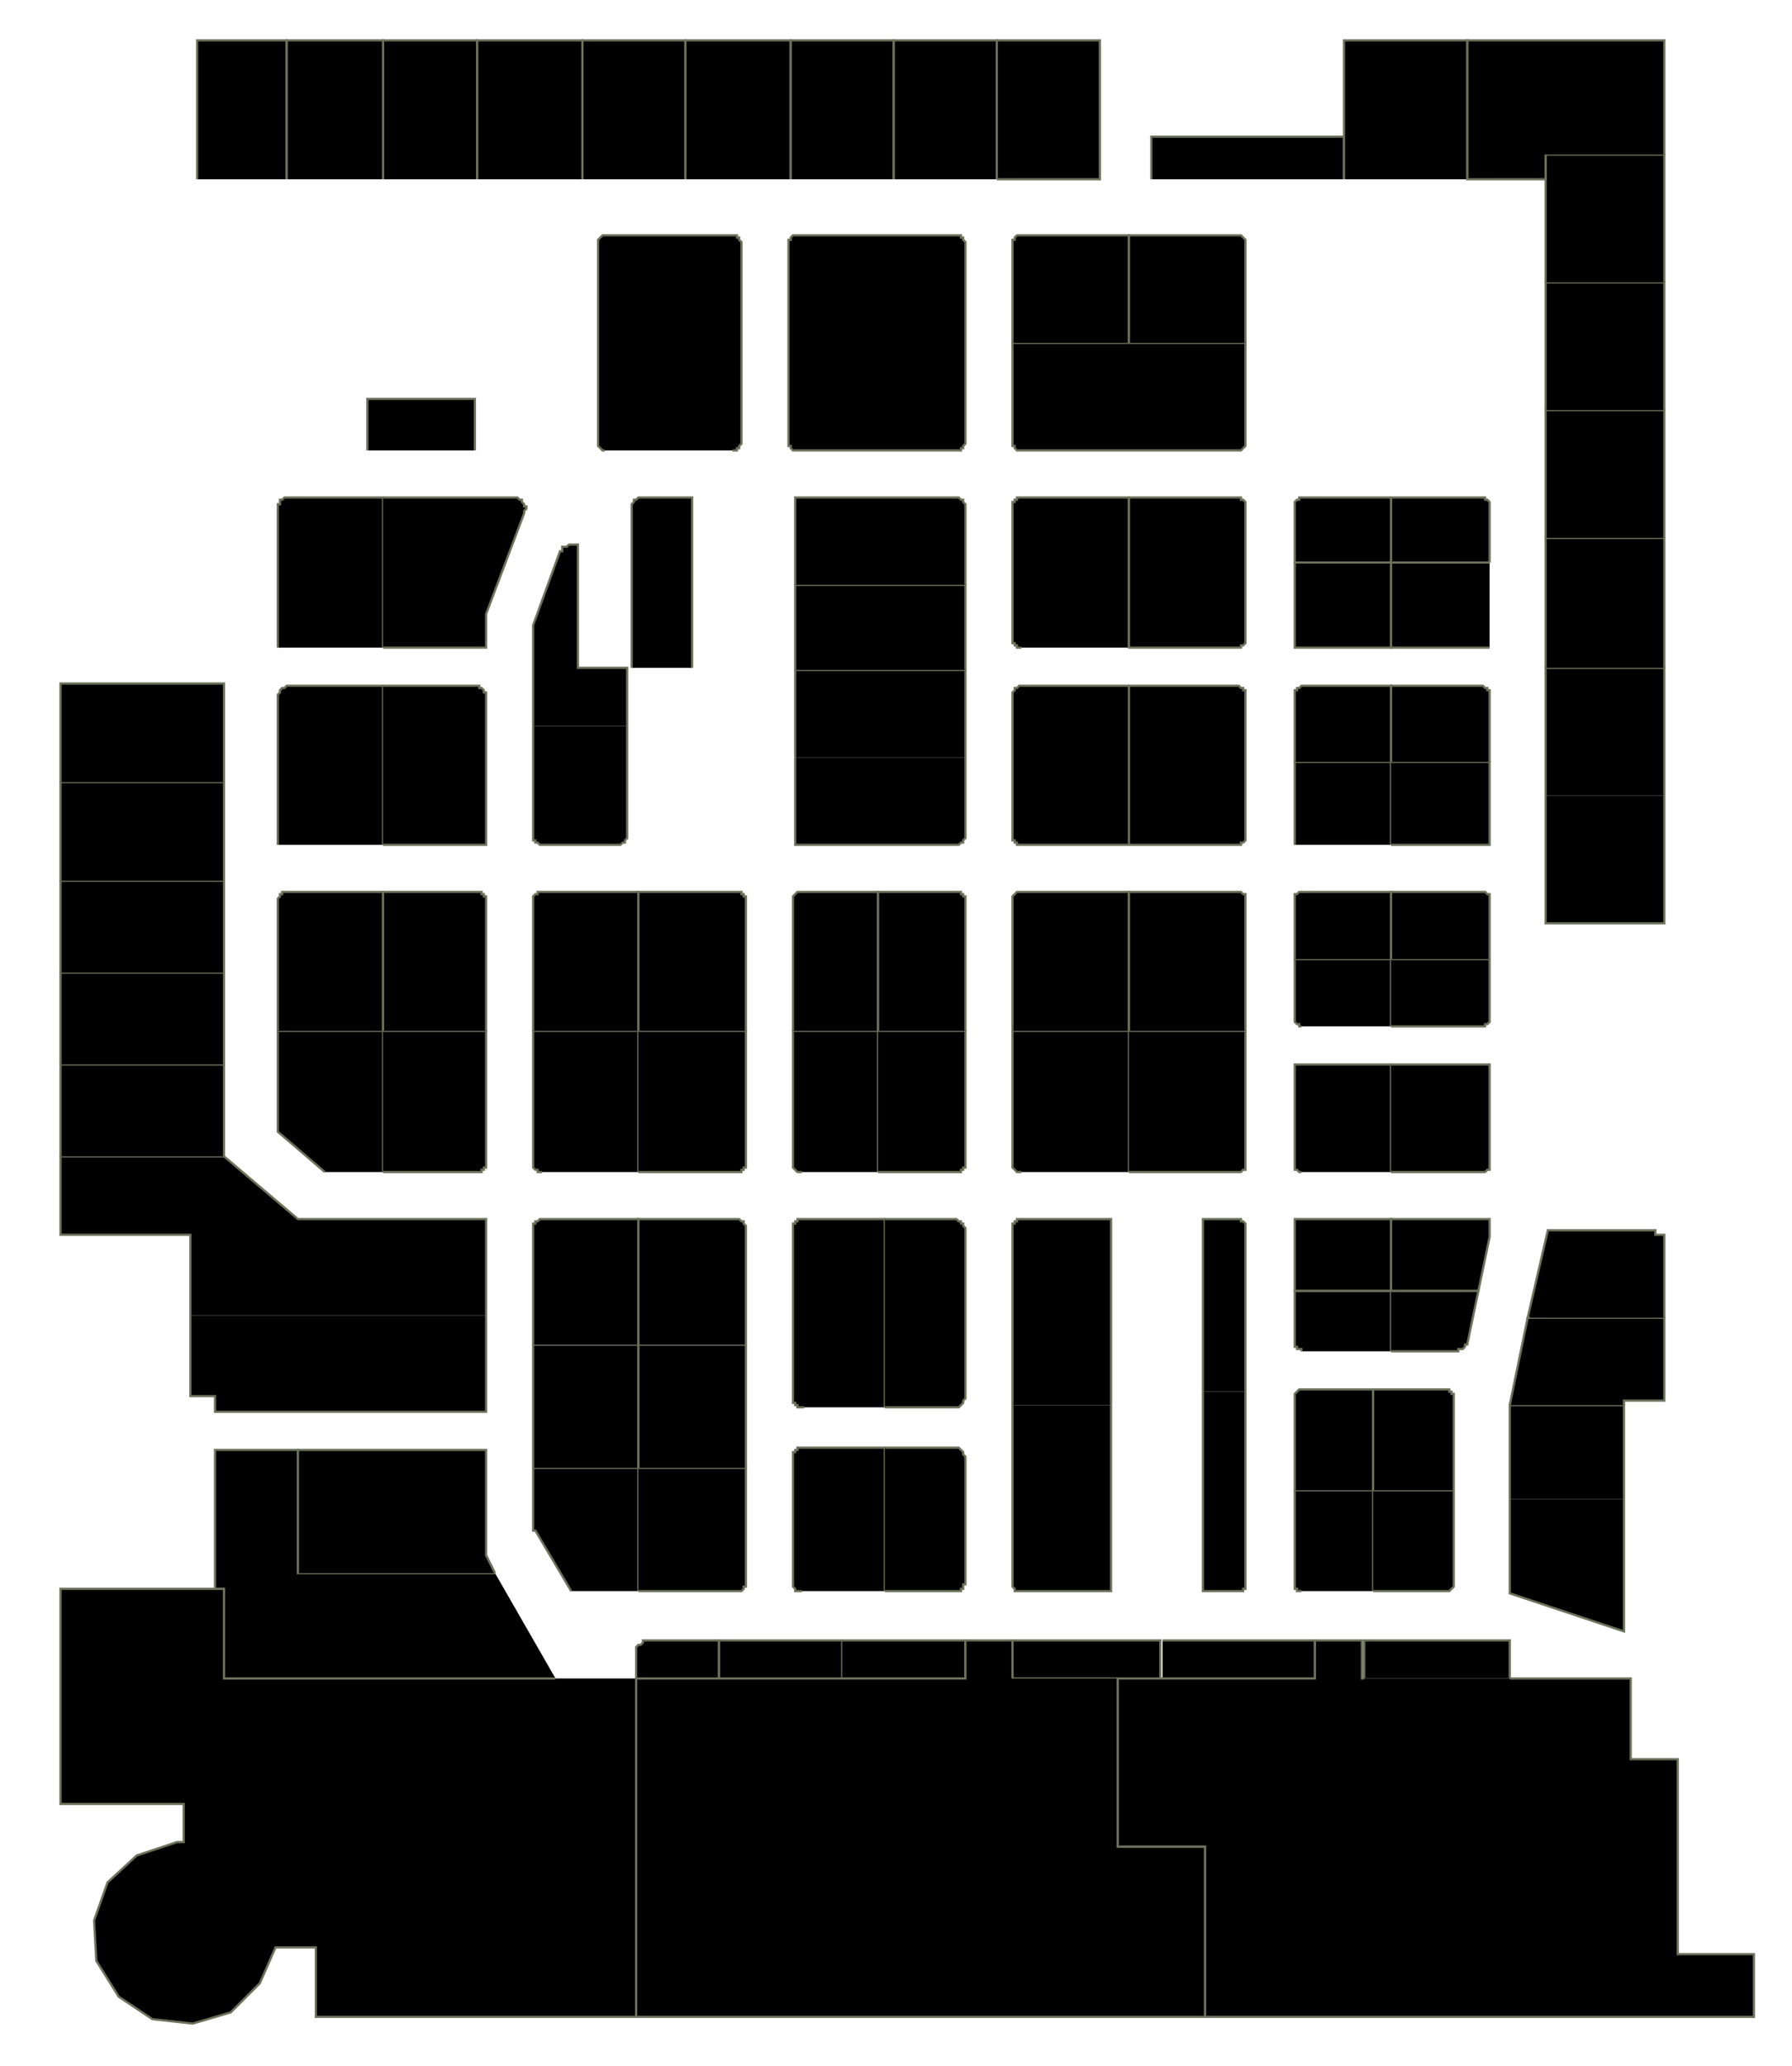 <?xml version="1.0" encoding="utf-8" ?>
<svg baseProfile="full" height="922" version="1.1" width="800" xmlns="http://www.w3.org/2000/svg" xmlns:ev="http://www.w3.org/2001/xml-events" xmlns:xlink="http://www.w3.org/1999/xlink"><defs /><g id="2A01" stroke="red"><polyline points="248,749 100,749 100,709 96,709 96,647 133,647 133,702 221,702" stroke="#6d725c" /></g><g id="2A03" stroke="red"><polyline points="133,702 133,647 217,647 217,694 221,702" stroke="#6d725c" /></g><g id="2A05" stroke="red"><polyline points="217,587 217,630 96,630 96,623 85,623 85,587" stroke="#6d725c" /></g><g id="2A07" stroke="red"><polyline points="85,587 85,587 85,551 27,551 27,516 27,516 100,516 133,544 217,544 217,587 217,587" stroke="#6d725c" /></g><g id="2A10" stroke="red"><polyline points="145,523 124,505 124,460 171,460 171,523" stroke="#6d725c" /></g><g id="2A11" stroke="red"><polyline points="27,516 27,516 27,475 100,475 100,475 100,516" stroke="#6d725c" /></g><g id="2A13" stroke="red"><polyline points="27,475 27,434 100,434 100,475" stroke="#6d725c" /></g><g id="2A14" stroke="red"><polyline points="124,460 124,402 124,401 125,400 125,400 125,399 125,399 126,399 126,398 127,398 128,398 128,398 171,398 171,460" stroke="#6d725c" /></g><g id="2A15" stroke="red"><polyline points="27,434 27,434 27,393 100,393 100,434" stroke="#6d725c" /></g><g id="2A16" stroke="red"><polyline points="124,377 124,310 124,310 125,309 125,309 125,308 125,308 126,307 126,307 127,307 128,306 128,306 171,306 171,377" stroke="#6d725c" /></g><g id="2A17" stroke="red"><polyline points="27,393 27,349 100,349 100,393" stroke="#6d725c" /></g><g id="2A19" stroke="red"><polyline points="27,349 27,305 100,305 100,349" stroke="#6d725c" /></g><g id="2A22" stroke="red"><polyline points="124,289 124,226 124,225 125,225 125,224 125,224 125,223 126,223 126,223 127,222 128,222 128,222 171,222 171,289" stroke="#6d725c" /></g><g id="2A24" stroke="red"><polyline points="164,201 164,178 212,178 212,201" stroke="#6d725c" /></g><g id="2B04" stroke="red"><polyline points="255,710 239,683 238,683 238,682 238,682 238,682 238,682 238,682 238,681 238,681 238,681 238,681 238,655 285,655 285,710" stroke="#6d725c" /></g><g id="2B06" stroke="red"><polyline points="238,655 238,600 285,600 285,655" stroke="#6d725c" /></g><g id="2B08" stroke="red"><polyline points="238,600 238,548 238,547 238,547 238,546 239,546 239,545 240,545 240,545 241,544 241,544 242,544 285,544 285,600" stroke="#6d725c" /></g><g id="2B09" stroke="red"><polyline points="171,460 217,460 217,519 217,520 217,521 216,521 216,522 216,522 215,522 215,523 214,523 214,523 213,523 171,523" stroke="#6d725c" /></g><g id="2B10" stroke="red"><polyline points="242,523 241,523 241,523 240,523 240,522 239,522 239,522 238,521 238,521 238,520 238,519 238,460 285,460 285,523" stroke="#6d725c" /></g><g id="2B11" stroke="red"><polyline points="171,460 171,398 213,398 214,398 214,398 215,398 215,399 216,399 216,399 216,400 217,400 217,401 217,402 217,460" stroke="#6d725c" /></g><g id="2B12" stroke="red"><polyline points="238,460 238,402 238,401 238,400 238,400 239,399 239,399 240,399 240,398 241,398 241,398 242,398 285,398 285,460" stroke="#6d725c" /></g><g id="2B13" stroke="red"><polyline points="171,306 213,306 214,306 214,307 215,307 215,307 216,308 216,308 216,309 217,309 217,310 217,310 217,377 171,377" stroke="#6d725c" /></g><g id="2B14" stroke="red"><polyline points="280,324 280,373 280,374 280,374 279,375 279,375 279,376 278,376 278,376 277,377 277,377 276,377 242,377 241,377 241,377 240,376 240,376 239,376 239,375 238,375 238,374 238,374 238,373 238,324" stroke="#6d725c" /></g><g id="2B16" stroke="red"><polyline points="238,324 238,280 238,280 238,280 238,280 238,280 238,280 238,280 238,279 238,279 238,279 238,279 250,246 251,246 251,245 251,245 251,244 252,244 252,244 253,244 253,244 253,244 254,243 258,243 258,298 280,298 280,324" stroke="#6d725c" /></g><g id="2B17" stroke="red"><polyline points="171,222 230,222 231,222 232,223 233,223 233,224 234,225 234,226 235,226 235,227 234,228 234,229 217,274 217,289 171,289" stroke="#6d725c" /></g><g id="2B20" stroke="red"><polyline points="260,80 260,18 306,18 306,80" stroke="#6d725c" /></g><g id="2B21" stroke="red"><polyline points="213,80 213,18 260,18 260,80" stroke="#6d725c" /></g><g id="2B22" stroke="red"><polyline points="171,80 171,18 213,18 213,80" stroke="#6d725c" /></g><g id="2C01" stroke="red"><polyline points="284,749 284,739 284,737 284,736 284,735 285,734 286,734 287,733 287,732 288,732 290,732 291,732 321,732 321,749" stroke="#6d725c" /></g><g id="2C02" stroke="red"><polyline points="321,749 321,732 376,732 376,749" stroke="#6d725c" /></g><g id="2C03" stroke="red"><polyline points="285,655 333,655 333,707 333,707 333,708 332,708 332,709 332,709 331,710 331,710 330,710 330,710 329,710 285,710" stroke="#6d725c" /></g><g id="2C04" stroke="red"><polyline points="358,710 357,710 356,710 356,710 355,710 355,709 355,709 354,708 354,708 354,707 354,707 354,650 354,650 354,649 354,648 355,648 355,647 356,647 356,646 357,646 358,646 359,646 395,646 395,710" stroke="#6d725c" /></g><g id="2C05" stroke="red"><polyline points="285,655 285,600 333,600 333,655" stroke="#6d725c" /></g><g id="2C07" stroke="red"><polyline points="285,600 285,544 329,544 330,544 330,544 331,545 331,545 332,545 332,546 332,546 333,547 333,547 333,548 333,600" stroke="#6d725c" /></g><g id="2C08" stroke="red"><polyline points="359,628 358,628 357,628 356,628 356,627 355,627 355,626 354,626 354,625 354,624 354,623 354,548 354,547 354,547 354,546 355,546 355,545 355,545 356,545 356,544 357,544 358,544 395,544 395,628" stroke="#6d725c" /></g><g id="2C09" stroke="red"><polyline points="285,460 333,460 333,519 333,520 333,521 332,521 332,522 332,522 331,522 331,523 330,523 330,523 329,523 285,523" stroke="#6d725c" /></g><g id="2C10" stroke="red"><polyline points="358,523 357,523 356,523 356,523 355,522 355,522 355,522 354,521 354,521 354,520 354,519 354,460 392,460 392,523" stroke="#6d725c" /></g><g id="2C11" stroke="red"><polyline points="285,460 285,398 329,398 330,398 330,398 331,398 331,399 332,399 332,399 332,400 333,400 333,401 333,402 333,460" stroke="#6d725c" /></g><g id="2C12" stroke="red"><polyline points="354,460 354,402 354,401 354,400 354,400 355,399 355,399 355,399 356,398 356,398 357,398 358,398 392,398 392,460" stroke="#6d725c" /></g><g id="2C17" stroke="red"><polyline points="282,298 282,226 282,225 282,225 283,224 283,224 283,223 284,223 284,223 285,222 285,222 286,222 309,222 309,298" stroke="#6d725c" /></g><g id="2C19" stroke="red"><polyline points="270,201 270,201 269,201 269,201 268,200 268,200 267,199 267,199 267,198 267,198 267,197 267,109 267,108 267,108 267,107 267,107 268,106 268,106 269,105 269,105 270,105 270,105 327,105 328,105 328,105 329,105 329,106 330,106 330,107 330,107 331,108 331,108 331,109 331,197 331,198 331,198 330,199 330,199 330,200 329,200 329,201 328,201 328,201 327,201" stroke="#6d725c" /></g><g id="2C21" stroke="red"><polyline points="306,80 306,18 353,18 353,80" stroke="#6d725c" /></g><g id="2C22" stroke="red"><polyline points="353,80 353,18 399,18 399,80" stroke="#6d725c" /></g><g id="2D01" stroke="red"><polyline points="376,732 431,732 431,749 376,749" stroke="#6d725c" /></g><g id="2D02" stroke="red"><polyline points="499,749 452,749 452,732 518,732 518,749" stroke="#6d725c" /></g><g id="2D03" stroke="red"><polyline points="395,646 426,646 427,646 427,646 428,646 429,647 429,647 430,648 430,648 430,649 431,650 431,650 431,706 431,707 430,707 430,708 430,709 429,709 429,710 428,710 427,710 427,710 426,710 403,710 395,710" stroke="#6d725c" /></g><g id="2D04" stroke="red"><polyline points="496,627 496,710 456,710 455,710 454,710 454,710 453,710 453,709 453,709 452,708 452,708 452,707 452,707 452,627" stroke="#6d725c" /></g><g id="2D07" stroke="red"><polyline points="395,544 403,544 426,544 427,544 427,544 428,545 429,545 429,546 430,546 430,547 430,547 431,548 431,549 431,623 431,624 430,625 430,626 430,626 429,627 429,627 428,628 427,628 427,628 426,628 403,628 395,628" stroke="#6d725c" /></g><g id="2D08" stroke="red"><polyline points="452,627 452,548 452,547 452,547 452,546 453,546 453,545 453,545 454,545 454,544 455,544 456,544 496,544 496,627" stroke="#6d725c" /></g><g id="2D09" stroke="red"><polyline points="392,460 431,460 431,519 431,520 431,521 430,521 430,522 430,522 429,522 429,523 428,523 428,523 427,523 392,523" stroke="#6d725c" /></g><g id="2D10" stroke="red"><polyline points="456,523 455,523 454,523 454,523 453,522 453,522 453,522 452,521 452,521 452,520 452,519 452,460 504,460 504,523" stroke="#6d725c" /></g><g id="2D11" stroke="red"><polyline points="392,460 392,398 427,398 428,398 428,398 429,398 429,399 430,399 430,399 430,400 431,400 431,401 431,402 431,460" stroke="#6d725c" /></g><g id="2D12" stroke="red"><polyline points="452,460 452,402 452,401 452,400 452,400 453,399 453,399 453,399 454,398 454,398 455,398 456,398 504,398 504,460" stroke="#6d725c" /></g><g id="2D13" stroke="red"><polyline points="431,338 431,373 431,374 431,374 430,375 430,375 430,376 429,376 429,376 428,377 428,377 427,377 355,377 355,338" stroke="#6d725c" /></g><g id="2D14" stroke="red"><polyline points="504,377 504,377 456,377 455,377 454,377 454,376 453,376 453,376 453,375 452,375 452,374 452,374 452,373 452,310 452,310 452,309 452,309 453,308 453,308 453,307 454,307 454,307 455,306 456,306 504,306" stroke="#6d725c" /></g><g id="2D15" stroke="red"><polyline points="355,338 355,299 431,299 431,338" stroke="#6d725c" /></g><g id="2D17" stroke="red"><polyline points="355,299 355,261 431,261 431,299" stroke="#6d725c" /></g><g id="2D18" stroke="red"><polyline points="456,289 455,289 454,289 454,288 453,288 453,288 453,287 452,287 452,286 452,286 452,285 452,226 452,225 452,225 452,224 453,224 453,223 453,223 454,223 454,222 455,222 456,222 504,222 504,222 504,289" stroke="#6d725c" /></g><g id="2D19" stroke="red"><polyline points="355,261 355,222 427,222 428,222 428,222 429,223 429,223 430,223 430,224 430,224 431,225 431,225 431,226 431,261" stroke="#6d725c" /></g><g id="2D20" stroke="red"><polyline points="504,201 456,201 455,201 454,201 454,201 453,200 453,200 453,199 452,199 452,198 452,198 452,197 452,153 504,153" stroke="#6d725c" /></g><g id="2D21" stroke="red"><polyline points="427,201 427,201 427,201 427,201 427,201 427,201 427,201 427,201 427,201 427,201 356,201 355,201 355,201 354,201 353,200 353,200 353,199 352,199 352,198 352,198 352,197 352,109 352,108 352,108 352,107 353,107 353,106 353,106 354,105 355,105 355,105 356,105 427,105 428,105 428,105 429,105 429,106 430,106 430,107 430,107 431,108 431,108 431,109 431,197 431,198 431,198 430,199 430,199 430,200 429,200 429,201 428,201 428,201 427,201" stroke="#6d725c" /></g><g id="2D22" stroke="red"><polyline points="452,153 452,109 452,108 452,108 452,107 453,107 453,106 453,106 454,105 454,105 455,105 456,105 504,105 504,153" stroke="#6d725c" /></g><g id="2D24" stroke="red"><polyline points="445,18 491,18 491,80 445,80" stroke="#6d725c" /></g><g id="2D25" stroke="red"><polyline points="399,80 399,18 445,18 445,80" stroke="#6d725c" /></g><g id="2E01" stroke="red"><polyline points="519,732 587,732 587,749 519,749" stroke="#6d725c" /></g><g id="2E02" stroke="red"><polyline points="609,749 609,732 674,732 674,749" stroke="#6d725c" /></g><g id="2E03" stroke="red"><polyline points="556,621 556,707 556,707 556,708 556,708 556,709 555,709 555,710 554,710 554,710 553,710 553,710 537,710 537,621" stroke="#6d725c" /></g><g id="2E04" stroke="red"><polyline points="581,710 581,710 580,710 580,710 579,710 579,709 578,709 578,708 578,708 578,707 578,707 578,665 613,665 613,710" stroke="#6d725c" /></g><g id="2E05" stroke="red"><polyline points="537,621 537,544 553,544 553,544 554,544 554,545 555,545 555,545 556,546 556,546 556,547 556,547 556,548 556,621" stroke="#6d725c" /></g><g id="2E06" stroke="red"><polyline points="578,665 578,624 578,623 578,623 578,622 578,622 579,621 579,621 580,620 580,620 581,620 581,620 613,620 613,665" stroke="#6d725c" /></g><g id="2E07" stroke="red"><polyline points="504,460 556,460 556,519 556,520 556,521 556,521 556,522 555,522 555,522 554,523 554,523 553,523 553,523 504,523" stroke="#6d725c" /></g><g id="2E08" stroke="red"><polyline points="581,603 581,602 580,602 580,602 579,602 579,601 578,601 578,600 578,600 578,599 578,599 578,576 578,576 621,576 621,603" stroke="#6d725c" /></g><g id="2E09" stroke="red"><polyline points="504,460 504,398 553,398 553,398 554,398 554,398 555,399 555,399 556,399 556,400 556,400 556,401 556,402 556,460" stroke="#6d725c" /></g><g id="2E10" stroke="red"><polyline points="621,576 578,576 578,544 621,544 621,557 621,576" stroke="#6d725c" /></g><g id="2E11" stroke="red"><polyline points="504,377 504,306 504,306 553,306 553,306 554,307 554,307 555,307 555,308 556,308 556,309 556,309 556,310 556,310 556,373 556,374 556,374 556,375 556,375 555,376 555,376 554,376 554,377 553,377 553,377 504,377" stroke="#6d725c" /></g><g id="2E12" stroke="red"><polyline points="581,523 581,523 580,523 580,523 579,522 579,522 578,522 578,521 578,521 578,520 578,519 578,475 621,475 621,523" stroke="#6d725c" /></g><g id="2E14" stroke="red"><polyline points="581,458 581,458 580,458 580,457 579,457 579,457 578,456 578,456 578,455 578,455 578,454 578,428 621,428 621,458" stroke="#6d725c" /></g><g id="2E15" stroke="red"><polyline points="553,289 553,289 553,289 553,289 553,289 553,289 553,289 553,289 553,289 553,289 504,289 504,222 504,222 553,222 553,222 554,222 554,223 555,223 555,223 556,224 556,224 556,225 556,225 556,226 556,285 556,286 556,286 556,287 556,287 555,288 555,288 554,288 554,289 553,289 553,289" stroke="#6d725c" /></g><g id="2E16" stroke="red"><polyline points="578,428 578,402 578,401 578,400 578,400 578,399 579,399 579,399 580,398 580,398 581,398 581,398 621,398 621,428" stroke="#6d725c" /></g><g id="2E17" stroke="red"><polyline points="504,153 556,153 556,197 556,198 556,198 556,199 556,199 555,200 555,200 554,201 554,201 553,201 553,201 504,201" stroke="#6d725c" /></g><g id="2E18" stroke="red"><polyline points="578,377 578,340 621,340 621,340 621,377" stroke="#6d725c" /></g><g id="2E19" stroke="red"><polyline points="504,153 504,105 553,105 553,105 554,105 554,105 555,106 555,106 556,107 556,107 556,108 556,108 556,109 556,153" stroke="#6d725c" /></g><g id="2E20" stroke="red"><polyline points="578,340 578,310 578,310 578,309 578,309 578,308 579,308 579,307 580,307 580,307 581,306 581,306 621,306 621,340" stroke="#6d725c" /></g><g id="2E21" stroke="red"><polyline points="514,80 514,61 600,61 600,80" stroke="#6d725c" /></g><g id="2E22" stroke="red"><polyline points="621,251 621,289 578,289 578,251" stroke="#6d725c" /></g><g id="2E24" stroke="red"><polyline points="621,250 621,251 578,251 578,251 578,251 578,226 578,225 578,225 578,224 578,224 579,223 579,223 580,223 580,222 581,222 581,222 621,222" stroke="#6d725c" /></g><g id="2F02" stroke="red"><polyline points="725,669 725,728 674,711 674,669" stroke="#6d725c" /></g><g id="2F03" stroke="red"><polyline points="613,665 649,665 649,707 649,707 649,708 649,708 648,709 648,709 647,710 647,710 646,710 646,710 645,710 613,710" stroke="#6d725c" /></g><g id="2F04" stroke="red"><polyline points="674,669 674,627 725,627 725,669" stroke="#6d725c" /></g><g id="2F05" stroke="red"><polyline points="613,665 613,620 645,620 646,620 646,620 647,620 647,621 648,621 648,622 649,622 649,623 649,623 649,624 649,665" stroke="#6d725c" /></g><g id="2F06" stroke="red"><polyline points="674,627 682,588 683,588 743,588 743,625 725,625 725,627" stroke="#6d725c" /></g><g id="2F07" stroke="red"><polyline points="621,576 660,576 660,576 655,600 655,600 654,600 654,601 654,601 653,602 653,602 652,602 652,602 651,602 651,603 621,603" stroke="#6d725c" /></g><g id="2F08" stroke="red"><polyline points="683,588 682,588 691,549 739,549 739,551 743,551 743,588" stroke="#6d725c" /></g><g id="2F09" stroke="red"><polyline points="660,576 621,576 621,557 621,544 665,544 665,552 660,576" stroke="#6d725c" /></g><g id="2F10" stroke="red"><polyline points="743,355 743,412 690,412 690,355" stroke="#6d725c" /></g><g id="2F11" stroke="red"><polyline points="621,475 665,475 665,519 665,520 665,521 665,521 665,522 664,522 664,522 663,523 663,523 662,523 662,523 621,523" stroke="#6d725c" /></g><g id="2F12" stroke="red"><polyline points="690,355 690,298 743,298 743,355" stroke="#6d725c" /></g><g id="2F13" stroke="red"><polyline points="621,428 665,428 665,454 665,455 665,455 665,456 665,456 664,457 664,457 663,457 663,458 662,458 662,458 621,458" stroke="#6d725c" /></g><g id="2F14" stroke="red"><polyline points="690,298 690,240 743,240 743,298" stroke="#6d725c" /></g><g id="2F15" stroke="red"><polyline points="621,428 621,398 662,398 662,398 663,398 663,398 664,399 664,399 665,399 665,400 665,400 665,401 665,402 665,428" stroke="#6d725c" /></g><g id="2F16" stroke="red"><polyline points="690,240 690,183 743,183 743,240" stroke="#6d725c" /></g><g id="2F17" stroke="red"><polyline points="621,340 665,340 665,340 665,377 621,377" stroke="#6d725c" /></g><g id="2F18" stroke="red"><polyline points="690,183 690,126 743,126 743,183" stroke="#6d725c" /></g><g id="2F19" stroke="red"><polyline points="621,340 621,306 662,306 662,306 663,307 663,307 664,307 664,308 665,308 665,309 665,309 665,310 665,310 665,340" stroke="#6d725c" /></g><g id="2F20" stroke="red"><polyline points="690,126 690,80 690,69 743,69 743,126" stroke="#6d725c" /></g><g id="2F21" stroke="red"><polyline points="665,289 621,289 621,251 665,251" stroke="#6d725c" /></g><g id="2F22" stroke="red"><polyline points="690,69 690,80 655,80 655,18 743,18 743,69" stroke="#6d725c" /></g><g id="2F23" stroke="red"><polyline points="665,251 621,251 621,250 621,222 662,222 662,222 663,222 663,223 664,223 664,223 665,224 665,224 665,225 665,225 665,226 665,251 665,251" stroke="#6d725c" /></g><g id="2F25" stroke="red"><polyline points="600,80 600,61 600,18 655,18 655,80" stroke="#6d725c" /></g><g id="2Y01" stroke="red"><polyline points="284,749 284,900 141,900 141,869 123,869 116,885 103,898 86,903 68,901 53,891 43,875 42,857 48,840 61,828 79,822 82,822 82,805 27,805 27,709 96,709 100,709 100,749 248,749" stroke="#6d725c" /></g><g id="2Y02" stroke="red"><polyline points="499,749 499,824 538,824 538,900 284,900 284,749 321,749 376,749 431,749 431,732 431,732 452,732 452,749 452,749" stroke="#6d725c" /></g><g id="2Y03" stroke="red"><polyline points="674,749 728,749 728,785 749,785 749,872 783,872 783,900 538,900 538,824 499,824 499,749 518,749 519,749 587,749 587,732 608,732 608,749 609,749" stroke="#6d725c" /></g><g id="DQD2G03" stroke="red"><polyline points="88,80 88,18 128,18 128,80" stroke="#6d725c" /></g><g id="DQD2G04" stroke="red"><polyline points="128,80 128,18 171,18 171,80" stroke="#6d725c" /></g></svg>